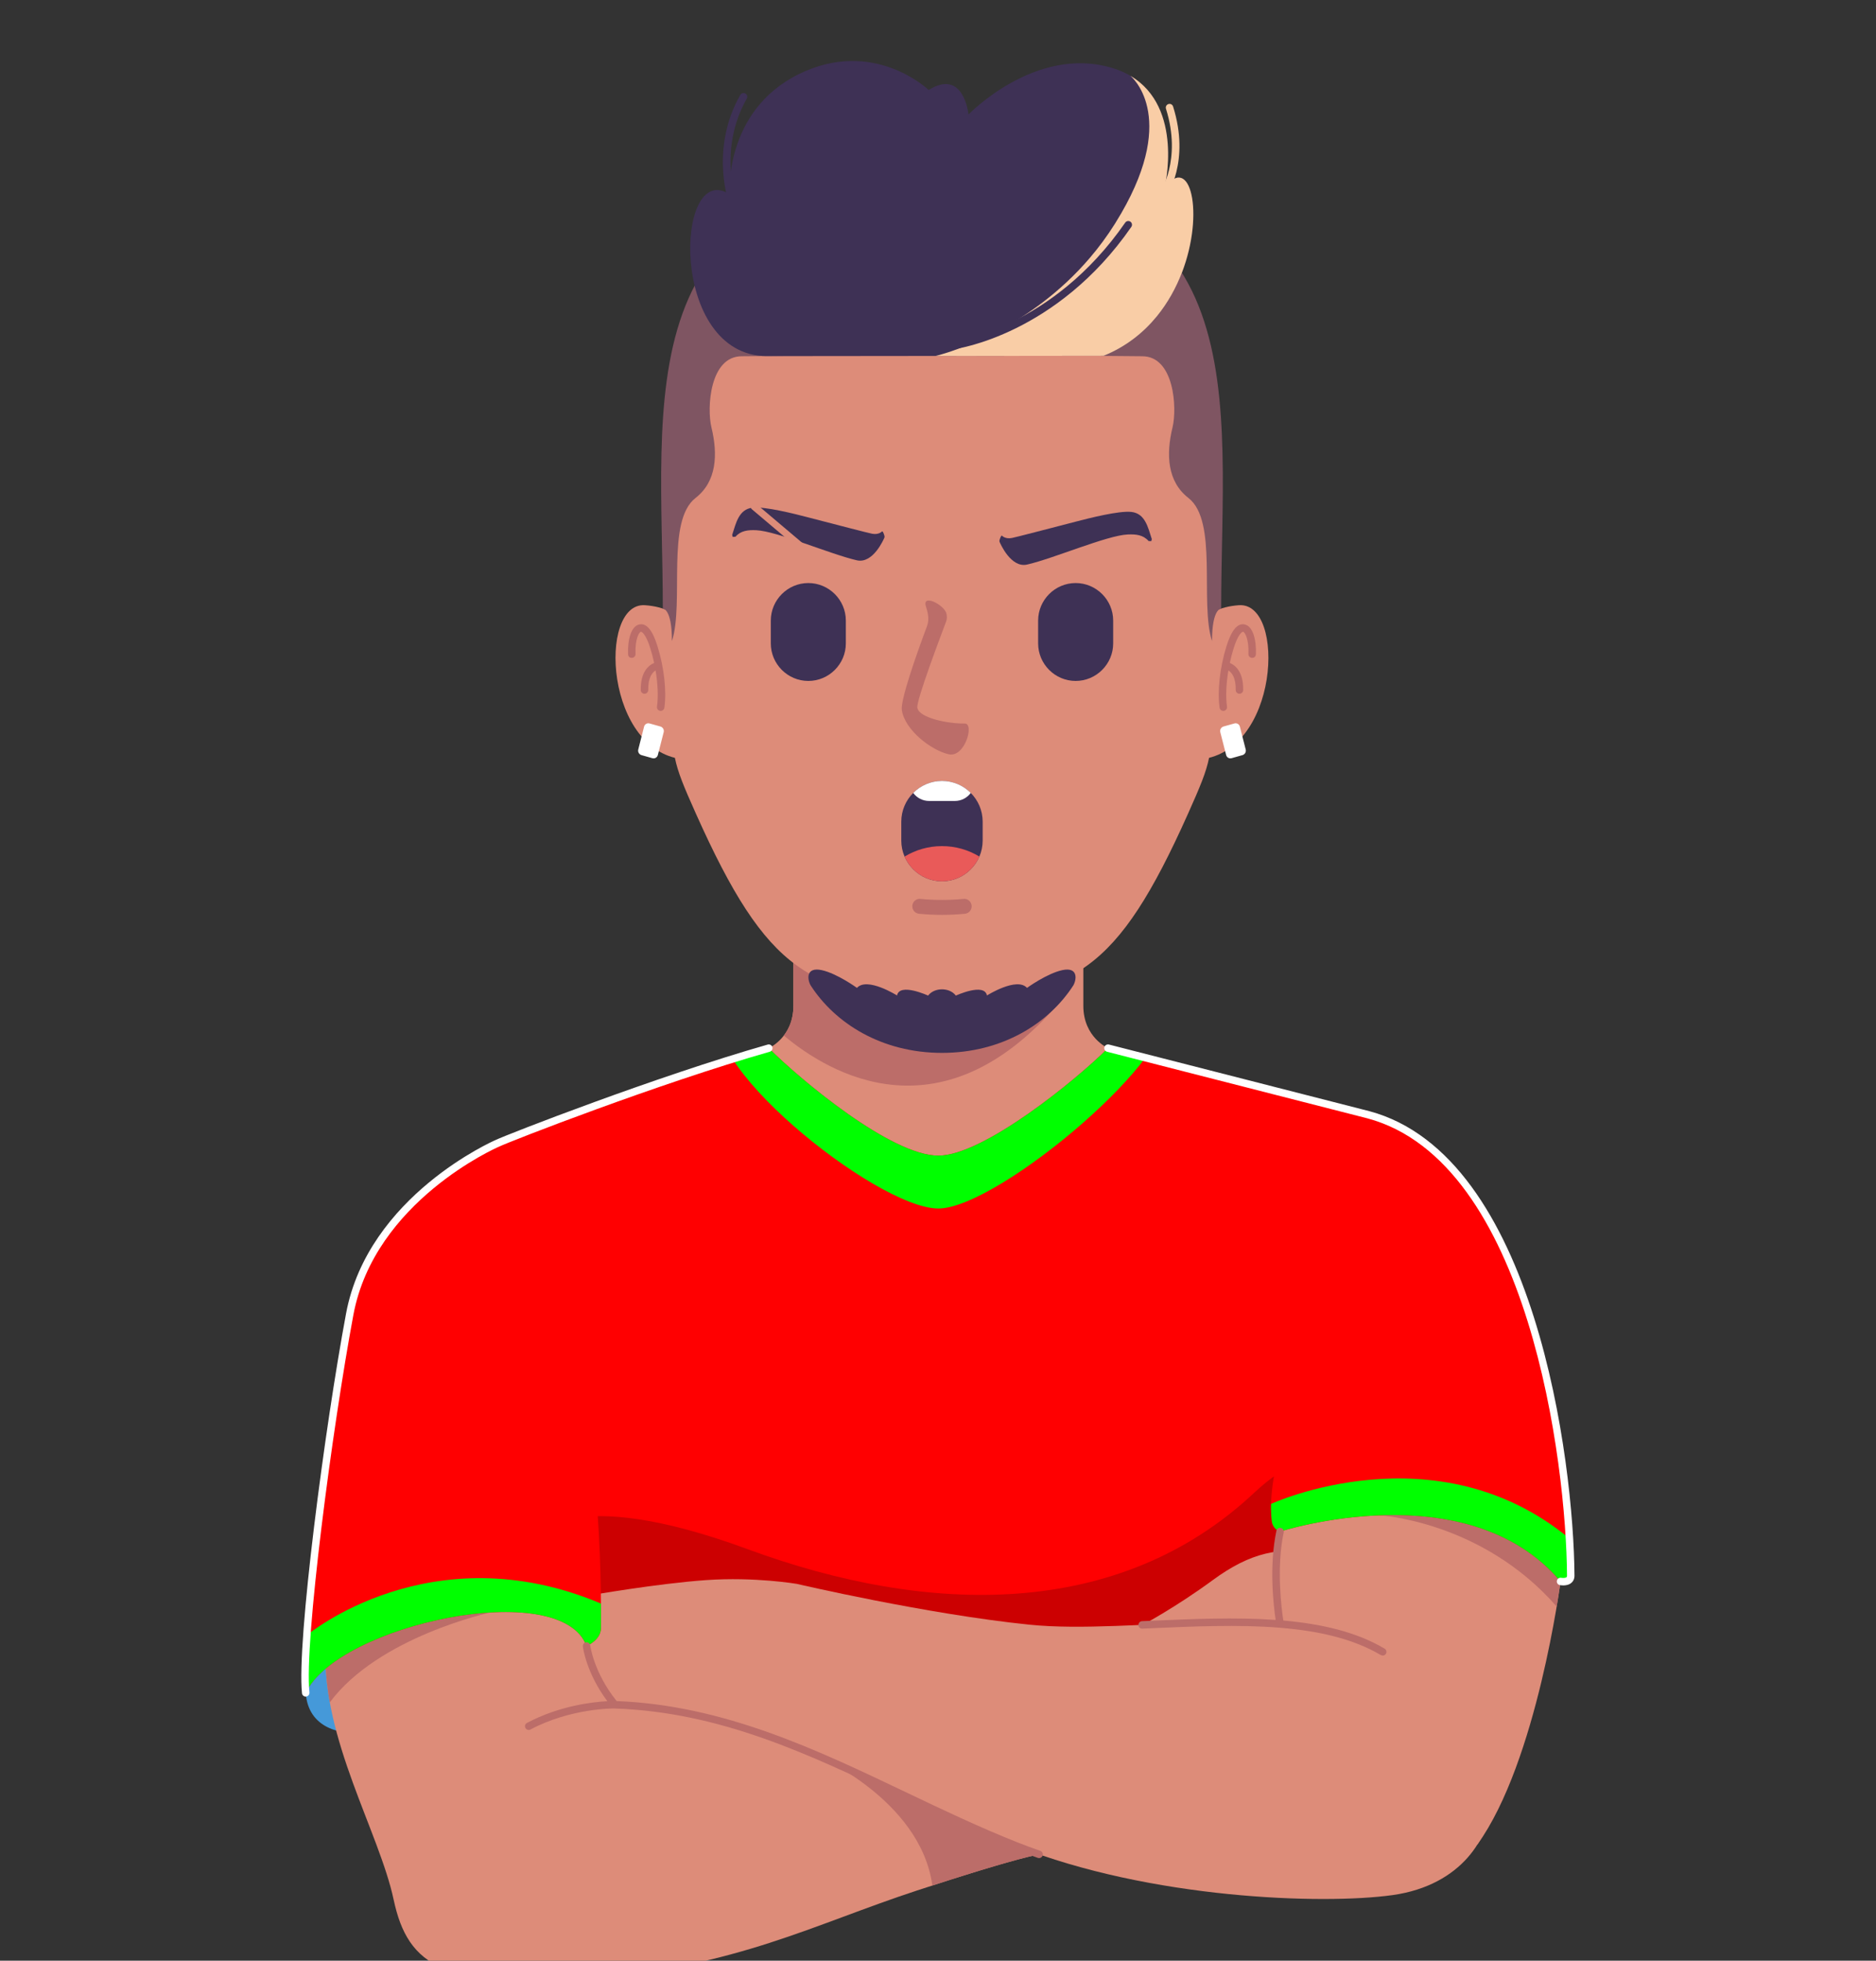 <svg width="224" height="234" viewBox="0 0 224 234" fill="none" xmlns="http://www.w3.org/2000/svg">
<rect x="0" y="0" width="224" height="234" fill="#333333" stroke="none"/>
<g clip-path="url(#clip0_1_1358)">
<path fill-rule="evenodd" clip-rule="evenodd" d="M94.737 145.085H129.354V128.468C131.486 127.763 133.734 126.901 133.734 126.901L132.298 125.091C132.298 125.091 129.354 123.801 129.354 120.041V88.063H94.737V120.041C94.737 123.801 91.792 125.091 91.792 125.091L90.356 126.901C90.356 126.901 92.601 127.763 94.737 128.468V145.085Z" fill="#DD8C79"/>
<path fill-rule="evenodd" clip-rule="evenodd" d="M94.737 109.744V120.041C94.737 121.637 94.205 122.791 93.593 123.585C98.976 128.107 112.734 136.407 127.074 118.947L105.096 106.088C105.096 106.088 99.354 108.143 94.737 109.744Z" fill="#BC6D69"/>
<path fill-rule="evenodd" clip-rule="evenodd" d="M144.72 57.896C144.72 65.541 144.874 76.099 144.709 83.772C144.674 90.349 144.77 90.601 141.846 97.129C133.392 116.008 128.089 119.125 112.477 119.125C96.862 119.125 91.56 116.008 83.104 97.129C80.182 90.601 80.278 90.349 80.242 83.772C80.076 76.099 80.232 65.541 80.232 57.896C80.232 36.735 96.354 26.152 112.477 26.152C128.596 26.152 144.72 36.735 144.72 57.896Z" fill="#DD8C79"/>
<path fill-rule="evenodd" clip-rule="evenodd" d="M81.997 90.656C72.177 90.123 71.349 71.828 77.018 72.229C81.74 72.565 82.728 75.729 83.038 77.057C83.353 78.385 81.997 90.656 81.997 90.656Z" fill="#DD8C79"/>
<path fill-rule="evenodd" clip-rule="evenodd" d="M142.949 90.656C152.766 90.123 153.596 71.828 147.926 72.229C143.208 72.565 142.217 75.729 141.906 77.057C141.593 78.385 142.949 90.656 142.949 90.656Z" fill="#DD8C79"/>
<path d="M146.064 84.844C145.846 84.844 145.654 84.681 145.622 84.46C145.341 82.479 145.654 79.664 146.445 77.119C147.026 75.251 147.734 74.36 148.581 74.519C149.628 74.7 150.026 76.443 149.956 78.085C149.945 78.331 149.773 78.531 149.489 78.512C149.245 78.5 149.054 78.292 149.065 78.047C149.141 76.276 148.641 75.433 148.426 75.397L148.42 75.396C148.297 75.396 147.814 75.711 147.297 77.383C147.121 77.948 146.97 78.529 146.845 79.116C147.472 79.383 148.48 80.153 148.44 82.361C148.436 82.607 148.237 82.799 147.994 82.799H147.986C147.741 82.793 147.545 82.592 147.549 82.347C147.577 80.847 147.056 80.249 146.673 80.015C146.406 81.608 146.336 83.157 146.505 84.336C146.54 84.577 146.37 84.804 146.128 84.839L146.064 84.844Z" fill="#BC6D69"/>
<path d="M78.888 84.844L78.825 84.839C78.58 84.804 78.412 84.577 78.447 84.336C78.614 83.157 78.545 81.608 78.279 80.015C77.896 80.249 77.375 80.844 77.401 82.347C77.405 82.592 77.209 82.793 76.964 82.799H76.956C76.712 82.799 76.515 82.607 76.51 82.361C76.471 80.153 77.479 79.383 78.107 79.116C77.98 78.529 77.829 77.948 77.653 77.383C77.135 75.711 76.653 75.396 76.531 75.396L76.523 75.397C76.311 75.433 75.809 76.276 75.886 78.047C75.896 78.292 75.706 78.5 75.46 78.512C75.156 78.529 75.005 78.331 74.995 78.085C74.925 76.443 75.323 74.7 76.369 74.519C77.228 74.363 77.926 75.249 78.505 77.119C79.296 79.667 79.612 82.48 79.328 84.46C79.297 84.681 79.106 84.844 78.888 84.844Z" fill="#BC6D69"/>
<path fill-rule="evenodd" clip-rule="evenodd" d="M112.477 20.805C150.65 20.805 145.812 47.817 145.812 72.632C145.812 72.632 144.72 72.58 144.72 76.508C143.233 71.901 145.461 62.195 141.9 59.429C139.382 57.473 139.213 54.26 140.005 51C140.562 48.7 140.213 42.517 136.385 42.517C135.734 42.517 123.926 42.377 112.477 42.38C101.024 42.377 89.217 42.517 88.568 42.517C84.737 42.517 84.388 48.7 84.946 51C85.738 54.26 85.569 57.473 83.05 59.429C79.492 62.195 81.718 71.901 80.232 76.508C80.232 72.58 79.141 72.632 79.141 72.632C79.141 47.817 74.299 20.805 112.477 20.805Z" fill="#7F5562"/>
<path fill-rule="evenodd" clip-rule="evenodd" d="M131.784 42.461C145.421 36.935 143.82 15.903 139.049 22.432C139.049 22.432 141.921 10.836 132.77 8.101C123.622 5.367 115.641 13.664 115.641 13.664C115.641 13.664 115.101 8.101 110.885 10.741C110.885 10.741 104.338 4.424 95.368 8.855C86.398 13.288 87.116 23.187 87.116 23.187C80.598 18.971 79.784 42.503 91.598 42.503C99.76 42.503 131.784 42.461 131.784 42.461Z" fill="#3E3155"/>
<path fill-rule="evenodd" clip-rule="evenodd" d="M128.172 117.58C125.266 122.105 119.698 125.656 112.477 125.656C105.256 125.656 99.685 122.105 96.78 117.58C96.366 116.807 96.26 115.383 98.106 115.779C99.95 116.176 102.322 117.899 102.322 117.899C103.538 116.556 107.109 118.804 107.109 118.804C107.412 117.249 110.817 118.819 110.817 118.819C111.569 117.823 113.382 117.823 114.133 118.819C114.133 118.819 117.54 117.249 117.844 118.804C117.844 118.804 121.412 116.556 122.629 117.899C122.629 117.899 125 116.176 126.846 115.779C128.692 115.383 128.585 116.807 128.172 117.58Z" fill="#3E3155"/>
<path fill-rule="evenodd" clip-rule="evenodd" d="M77.559 86.341L78.859 86.705C79.145 86.788 79.32 87.088 79.248 87.375L78.549 90.109C78.476 90.397 78.183 90.567 77.896 90.487L76.597 90.12C76.309 90.039 76.136 89.739 76.21 89.451L76.906 86.716C76.98 86.429 77.273 86.26 77.559 86.341Z" fill="white"/>
<path fill-rule="evenodd" clip-rule="evenodd" d="M147.393 86.341L146.09 86.705C145.806 86.788 145.633 87.088 145.705 87.375L146.404 90.109C146.476 90.397 146.768 90.567 147.054 90.487L148.354 90.12C148.641 90.039 148.813 89.739 148.742 89.451L148.044 86.716C147.972 86.429 147.677 86.26 147.393 86.341Z" fill="white"/>
<path fill-rule="evenodd" clip-rule="evenodd" d="M139.049 22.432C139.049 22.432 141.425 12.835 134.966 9.044C134.966 9.044 140.729 13.637 133.874 25.464C133.644 25.861 133.398 26.268 133.141 26.68C132.194 28.189 131.169 29.565 130.1 30.812C123.085 39.007 114.109 41.831 112.101 42.38C111.836 42.453 111.692 42.485 111.692 42.485C119.716 42.477 127.56 42.468 130.533 42.463C131.336 42.463 131.784 42.461 131.784 42.461C134.461 41.377 136.549 39.695 138.144 37.741C139.454 36.135 140.429 34.344 141.122 32.549C143.869 25.413 142.113 18.239 139.049 22.432Z" fill="#F9CDA6"/>
<path fill-rule="evenodd" clip-rule="evenodd" d="M128.434 69.583H128.437C130.9 69.583 132.916 71.599 132.916 74.064V76.788C132.916 79.252 130.9 81.267 128.437 81.267H128.434C125.972 81.267 123.956 79.252 123.956 76.788V74.064C123.956 71.599 125.972 69.583 128.434 69.583Z" fill="#3E3155"/>
<path fill-rule="evenodd" clip-rule="evenodd" d="M96.518 69.583H96.516C94.052 69.583 92.036 71.599 92.036 74.064V76.788C92.036 79.252 94.052 81.267 96.516 81.267H96.518C98.98 81.267 100.996 79.252 100.996 76.788V74.064C100.996 71.599 98.98 69.583 96.518 69.583Z" fill="#3E3155"/>
<path fill-rule="evenodd" clip-rule="evenodd" d="M113.009 73.232C113.081 73.543 113.078 73.885 112.985 74.135C112.328 75.899 109.44 83.475 109.528 84.453C109.716 85.705 113.3 86.388 115.194 86.348C116.369 86.323 115.217 90.468 113.273 90.017C111.198 89.547 108.036 87.14 107.681 84.741C107.509 83.585 109.341 78.309 110.682 74.745C111.028 73.833 110.732 72.94 110.552 72.351C110.088 70.82 112.772 72.2 113.009 73.232Z" fill="#BC6D69"/>
<path fill-rule="evenodd" clip-rule="evenodd" d="M102.31 66.869C104.253 67.312 105.521 64.339 105.597 64.172L105.622 64.047C105.609 63.921 105.453 63.399 105.325 63.411C105.325 63.411 104.945 63.861 104.12 63.697C103.628 63.6 99.82 62.609 96.378 61.716C94.866 61.323 91.333 60.423 89.861 60.588C88.2 60.773 87.877 62.459 87.424 63.831L87.485 64.079L87.806 64.06C88.461 63.324 89.305 63.236 90.297 63.279C92.757 63.381 99.166 66.153 102.31 66.869Z" fill="#3E3155"/>
<path fill-rule="evenodd" clip-rule="evenodd" d="M90.312 60.153C90.141 60.008 89.88 60.028 89.734 60.201C89.589 60.375 89.61 60.633 89.782 60.781L95.217 65.375C95.39 65.52 95.649 65.5 95.796 65.328C95.941 65.153 95.921 64.896 95.748 64.749L90.312 60.153Z" fill="#DD8C79"/>
<path fill-rule="evenodd" clip-rule="evenodd" d="M122.641 67.377C120.7 67.82 119.43 64.847 119.357 64.68L119.33 64.555C119.342 64.429 119.5 63.907 119.626 63.919C119.628 63.919 120.006 64.369 120.83 64.205C121.324 64.109 125.133 63.117 128.573 62.224C130.085 61.831 133.617 60.932 135.09 61.096C136.753 61.283 137.076 62.965 137.529 64.339L137.466 64.585L137.145 64.568C136.492 63.831 135.648 63.744 134.654 63.787C132.196 63.888 125.785 66.661 122.641 67.377Z" fill="#3E3155"/>
<path d="M112.477 109.185C111.557 109.185 110.636 109.14 109.734 109.052C109.245 109.005 108.888 108.569 108.934 108.079C108.982 107.588 109.424 107.212 109.909 107.28C111.593 107.445 113.362 107.445 115.041 107.28C115.518 107.212 115.966 107.588 116.016 108.079C116.062 108.569 115.705 109.005 115.216 109.052C114.318 109.14 113.396 109.185 112.477 109.185Z" fill="#BC6D69"/>
<path fill-rule="evenodd" clip-rule="evenodd" d="M112.477 93.201C115.148 93.201 117.333 95.388 117.333 98.06V100.32C117.333 102.992 115.148 105.179 112.477 105.179C109.804 105.179 107.617 102.992 107.617 100.32V98.06C107.617 95.388 109.804 93.201 112.477 93.201Z" fill="#3E3155"/>
<path fill-rule="evenodd" clip-rule="evenodd" d="M116.941 102.227C115.641 101.436 114.112 100.979 112.477 100.979C110.841 100.979 109.312 101.436 108.01 102.227C108.756 103.959 110.478 105.179 112.477 105.179C114.472 105.179 116.198 103.959 116.941 102.227Z" fill="#E95A59"/>
<path fill-rule="evenodd" clip-rule="evenodd" d="M109.041 94.632C109.469 95.213 110.158 95.591 110.932 95.591H114.018C114.793 95.591 115.481 95.213 115.912 94.632C115.032 93.749 113.814 93.201 112.477 93.201H112.474C111.138 93.201 109.922 93.749 109.041 94.632Z" fill="white"/>
<path d="M87.601 25.052C87.421 25.052 87.253 24.943 87.185 24.763C87.078 24.487 84.653 17.893 88.393 11.327C88.517 11.115 88.788 11.039 89.001 11.161C89.216 11.283 89.289 11.555 89.166 11.768C85.641 17.96 87.993 24.385 88.017 24.451C88.104 24.68 87.986 24.937 87.757 25.023L87.601 25.052ZM114.024 41.647C113.804 41.647 113.612 41.481 113.582 41.257C113.552 41.015 113.724 40.792 113.968 40.759C114.084 40.744 125.669 39.112 134.354 26.568C134.494 26.368 134.773 26.317 134.974 26.457C135.174 26.596 135.224 26.875 135.085 27.076C126.166 39.96 114.2 41.627 114.081 41.643L114.024 41.647Z" fill="#3E3155"/>
<path d="M138.844 23.708L138.586 23.625C138.385 23.481 138.34 23.205 138.48 23.005C138.508 22.965 141.152 19.125 139.221 12.979C139.146 12.743 139.277 12.493 139.512 12.419C139.742 12.34 139.997 12.476 140.07 12.711C142.142 19.305 139.328 23.351 139.205 23.52C139.12 23.643 138.982 23.708 138.844 23.708Z" fill="#F9CDA6"/>
<path fill-rule="evenodd" clip-rule="evenodd" d="M43.593 206.787C40.719 207.089 36.802 206.292 36.504 202.033C36.203 197.776 40.582 197.525 40.665 197.659C40.748 197.79 43.776 203.202 43.776 203.314L43.593 206.787Z" fill="#4599D9"/>
<path fill-rule="evenodd" clip-rule="evenodd" d="M59.338 136.471C60.716 135.804 78.65 128.839 91.792 125.091C95.629 128.919 106.413 137.916 112.044 137.916C117.408 137.916 128.461 128.919 132.298 125.091L163.398 133.044V194.824L162.369 206.659H64.24L59.338 136.471Z" fill="#FF0001"/>
<path fill-rule="evenodd" clip-rule="evenodd" d="M75.748 206.659H64.24L62.753 185.364C63.406 184.187 63.818 183.471 63.818 183.471C63.818 183.471 67.689 176.931 89.273 184.888C110.862 192.844 133.589 193.278 149.713 178.192C165.834 163.107 163.101 197.239 162.158 197.239C161.216 197.239 121.616 201.953 116.524 202.896C113.481 203.459 92.525 205.637 75.748 206.659Z" fill="#CC0001"/>
<path fill-rule="evenodd" clip-rule="evenodd" d="M95.144 189.028C95.144 189.028 90.138 188.171 84.322 188.576C78.508 188.981 70.26 190.424 70.26 190.424L67.329 195.337L70.396 204.893C70.396 204.893 73.775 206.38 75.442 205.252C77.109 204.125 95.638 194.165 95.144 189.028Z" fill="#DD8C79"/>
<path fill-rule="evenodd" clip-rule="evenodd" d="M70.038 196.444C70.038 196.444 70.44 199.847 73.414 203.453L81.8 201.017L109.926 202.729L124.101 221.32C124.101 221.32 121.825 221.569 109.477 225.627C97.125 229.684 87.929 234.732 70.53 236.085C53.131 237.437 48.714 234.732 47 226.709C45.288 218.687 38.437 207.508 38.888 196.78C39.337 186.052 56.736 185.96 56.736 185.96C56.736 185.96 70.349 188.033 70.038 196.444Z" fill="#DD8C79"/>
<path fill-rule="evenodd" clip-rule="evenodd" d="M111.71 205.069L124.101 221.32C124.101 221.32 122.054 221.547 111.326 225.023C109.892 214.597 97.042 209.284 97.042 209.284L110.24 204.724C110.742 204.837 111.232 204.953 111.71 205.069Z" fill="#BC6D69"/>
<path fill-rule="evenodd" clip-rule="evenodd" d="M39.381 203.168C38.996 201.039 38.798 198.901 38.888 196.78C39.216 188.956 48.557 186.789 53.591 186.19L58.575 192.438C58.575 192.438 45.208 195.32 39.381 203.168Z" fill="#BC6D69"/>
<path fill-rule="evenodd" clip-rule="evenodd" d="M133.184 195.877L136.441 193.919C136.441 193.919 140.394 191.82 144.812 188.575C149.23 185.331 152.925 184.428 157.614 185.511C162.302 186.594 163.398 192.09 163.398 192.09C163.398 192.09 160.229 200.206 157.344 198.851C154.458 197.5 133.184 195.877 133.184 195.877Z" fill="#DD8C79"/>
<path fill-rule="evenodd" clip-rule="evenodd" d="M186.333 188.736C186.333 188.736 183.534 210.265 176.39 220.156L152.852 193.828C152.852 193.828 151.764 187.904 152.841 182.787C153.92 177.669 153.92 177.669 153.92 177.669C153.92 177.669 174.834 173.971 175.825 174.513C176.817 175.055 186.284 183.167 186.333 188.736Z" fill="#DD8C79"/>
<path fill-rule="evenodd" clip-rule="evenodd" d="M186.333 188.736C186.333 188.736 186.185 189.869 185.872 191.735C176.917 181.483 164.7 180.847 164.7 180.847L168.521 175.265C172.314 174.699 175.456 174.312 175.825 174.513C176.817 175.055 186.284 183.167 186.333 188.736Z" fill="#BC6D69"/>
<path fill-rule="evenodd" clip-rule="evenodd" d="M187.552 188.016C187.44 171.173 181.777 137.984 163.398 133.044C163.398 133.044 155.638 144.203 155.096 166.739C155.096 166.739 151.13 175.214 151.852 181.524C151.852 181.524 151.896 182.425 152.841 182.787C152.841 182.787 175.153 175.575 186.333 188.736C186.333 188.736 187.572 188.985 187.552 188.016Z" fill="#FF0001"/>
<path fill-rule="evenodd" clip-rule="evenodd" d="M187.552 188.016C187.541 186.653 187.497 185.181 187.412 183.628C171.464 170.421 151.789 179.473 151.768 179.483C151.75 180.18 151.776 180.864 151.852 181.524C151.852 181.524 151.896 182.425 152.841 182.787C152.841 182.787 175.153 175.575 186.332 188.736C186.332 188.736 187.572 188.985 187.552 188.016Z" fill="#00FF00"/>
<path fill-rule="evenodd" clip-rule="evenodd" d="M59.338 136.471C59.338 136.471 44.375 142.86 41.76 156.833C39.147 170.807 35.873 196.175 36.504 202.033C40.338 193.896 66.981 188.132 70.037 196.444C70.037 196.444 71.75 195.744 71.75 194.301C71.75 192.859 72.151 169.909 67.284 161.347C67.284 161.347 67.647 141.339 59.338 136.471Z" fill="#FF0001"/>
<path fill-rule="evenodd" clip-rule="evenodd" d="M36.641 195.156C36.421 198.245 36.357 200.669 36.504 202.033C40.338 193.896 66.981 188.132 70.037 196.444C70.037 196.444 71.75 195.744 71.75 194.301C71.75 194.026 71.763 192.968 71.754 191.375C51.405 182.801 36.651 195.147 36.641 195.156Z" fill="#00FF00"/>
<path fill-rule="evenodd" clip-rule="evenodd" d="M95.144 189.028C95.144 189.028 110.557 192.633 122.908 193.896C135.257 195.159 154.461 190.831 165.098 197.14C175.737 203.453 177.901 211.656 177.901 215.351C177.901 219.047 174.653 225 166.27 226.171C157.886 227.341 137.333 226.621 121.374 220.311C105.418 214 91.354 204.083 73.414 203.453L95.144 189.028Z" fill="#DD8C79"/>
<path d="M165.098 197.585L164.87 197.523C161.562 195.563 157.428 194.643 152.901 194.271L152.729 194.255C147.852 193.867 142.532 194.099 137.301 194.328L136.401 194.367C136.104 194.375 135.946 194.187 135.934 193.941C135.925 193.695 136.116 193.487 136.362 193.476L137.262 193.437C142.352 193.216 147.525 192.989 152.318 193.331C152.073 191.706 151.506 186.967 152.406 182.695C152.456 182.455 152.692 182.302 152.934 182.351C153.174 182.401 153.328 182.637 153.278 182.878C152.377 187.156 153.028 192.077 153.232 193.402C157.777 193.801 161.945 194.752 165.325 196.757C165.536 196.883 165.606 197.156 165.481 197.367C165.398 197.508 165.25 197.585 165.098 197.585ZM124.07 221.755L123.924 221.731C123.008 221.411 122.101 221.076 121.21 220.724C116.597 218.901 112.084 216.747 107.717 214.664C96.589 209.356 86.078 204.345 73.403 203.899C73.275 203.885 68.138 203.859 63.337 206.409C63.123 206.528 62.852 206.445 62.736 206.226C62.619 206.008 62.703 205.739 62.919 205.625C66.79 203.567 70.773 203.124 72.518 203.029C69.993 199.641 69.612 196.631 69.596 196.497C69.566 196.252 69.741 196.031 69.984 196.002C70.221 195.968 70.451 196.145 70.479 196.39C70.483 196.421 70.9 199.621 73.632 203.014C86.408 203.514 97.434 208.775 108.101 213.86C112.453 215.937 116.953 218.083 121.538 219.897C122.418 220.244 123.312 220.575 124.216 220.888C124.448 220.968 124.57 221.224 124.492 221.456C124.426 221.639 124.256 221.755 124.07 221.755Z" fill="#BC6D69"/>
<path fill-rule="evenodd" clip-rule="evenodd" d="M87.474 126.381C89.084 128.889 91.721 131.708 94.737 134.351C100.765 139.64 108.289 144.228 112.044 144.228C115.68 144.228 123.158 139.416 129.354 133.973C132.298 131.387 134.953 128.659 136.768 126.235L132.298 125.091C128.461 128.919 117.408 137.917 112.044 137.917C106.413 137.917 95.629 128.919 91.792 125.091C90.398 125.489 88.95 125.921 87.474 126.381Z" fill="#00FF00"/>
<path d="M186.657 189.211C186.445 189.211 186.282 189.181 186.246 189.173C186.005 189.125 185.849 188.892 185.897 188.651C185.944 188.408 186.18 188.257 186.42 188.299C186.604 188.333 186.928 188.331 187.046 188.231C187.064 188.216 187.109 188.177 187.106 188.025C187.017 174.605 182.562 138.656 163.284 133.473L132.188 125.523C131.949 125.46 131.806 125.219 131.866 124.98C131.926 124.743 132.164 124.607 132.409 124.659L163.509 132.613C183.33 137.941 187.906 174.411 187.997 188.014C188.008 188.485 187.797 188.764 187.618 188.913C187.328 189.155 186.948 189.211 186.657 189.211ZM36.504 202.48C36.279 202.48 36.086 202.309 36.059 202.083C35.411 196.056 38.781 170.341 41.323 156.749C43.951 142.707 59.011 136.125 59.163 136.06C60.529 135.399 78.406 128.445 91.669 124.663C91.909 124.599 92.15 124.732 92.221 124.968C92.289 125.205 92.15 125.452 91.914 125.519C78.695 129.289 60.908 136.205 59.532 136.872C59.364 136.943 44.736 143.347 42.197 156.913C39.667 170.453 36.306 196.032 36.947 201.987C36.972 202.232 36.795 202.451 36.552 202.477L36.504 202.48Z" fill="white"/>
</g>
<defs>
<clipPath id="clip0_1_1358">
<rect width="224" height="234" fill="white"/>
</clipPath>
</defs>
</svg>
